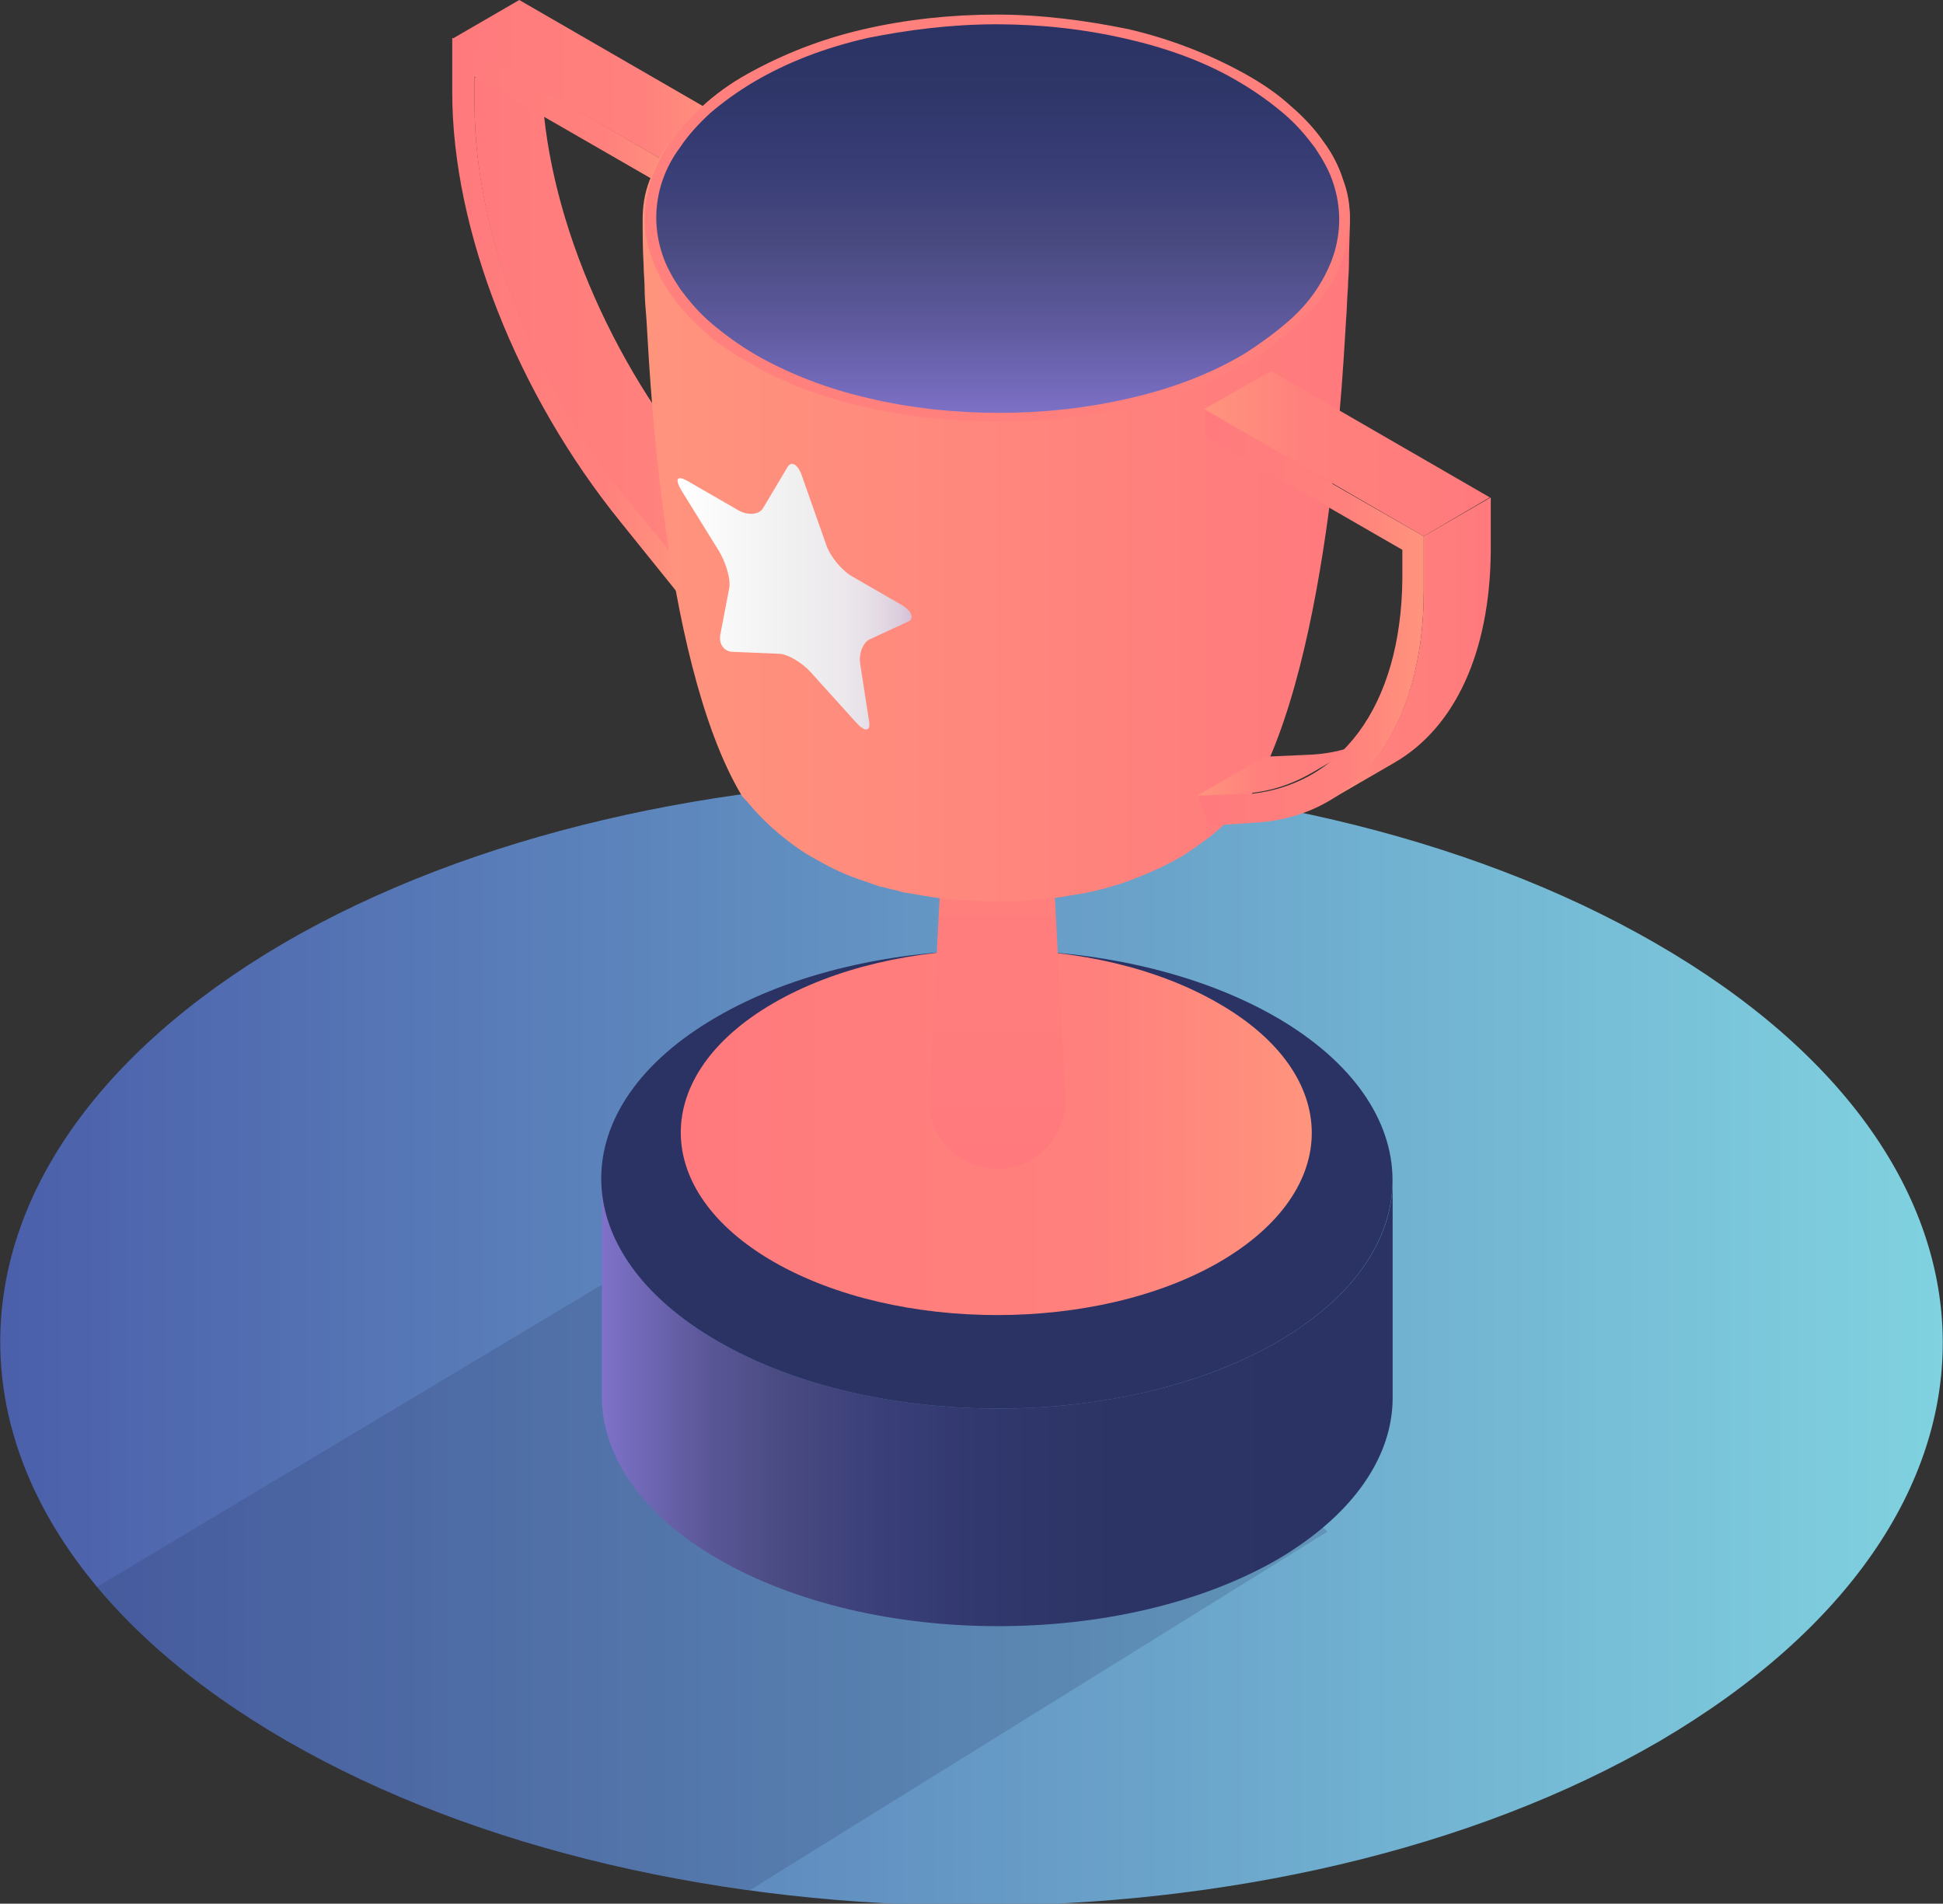 <svg viewBox="0 0 200 195.97" xmlns="http://www.w3.org/2000/svg" xmlns:xlink="http://www.w3.org/1999/xlink"><rect x="0" y="0" width="200" height="195.97" fill="#333333" stroke="none"/><linearGradient id="a" gradientTransform="matrix(1 0 0 -1 262 -575.92)" gradientUnits="userSpaceOnUse" x1="-261.98" x2="-62.02" y1="-714.09" y2="-714.09"><stop offset="0" stop-color="#4b5faa"/><stop offset="1" stop-color="#80d2e0"/></linearGradient><linearGradient id="b" gradientTransform="translate(262 288.5)" gradientUnits="userSpaceOnUse" x1="-193.54" x2="-185.58" y1="-232.25" y2="-232.25"><stop offset="0" stop-color="#ff797d"/><stop offset=".3" stop-color="#ff7e7d"/><stop offset=".65" stop-color="#ff807d"/><stop offset="1" stop-color="#ff947d"/></linearGradient><linearGradient id="c" x1="-213.15" x2="-185.6" xlink:href="#b" y1="-257.75" y2="-257.75"/><linearGradient id="d" x1="-215.45" x2="-191.84" xlink:href="#b" y1="-255.85" y2="-255.85"/><linearGradient id="e" x1="-192.87" x2="-186" xlink:href="#b" y1="-272.2" y2="-272.2"/><linearGradient id="f" x1="-215.41" x2="-186.01" xlink:href="#b" y1="-280" y2="-280"/><linearGradient id="g" gradientUnits="userSpaceOnUse" x1="61.85" x2="143.38" y1="144.35" y2="144.35"><stop offset="0" stop-color="#7f72ca"/><stop offset=".06" stop-color="#6e66b3"/><stop offset=".14" stop-color="#595696"/><stop offset=".24" stop-color="#484980"/><stop offset=".35" stop-color="#3a3f7a"/><stop offset=".48" stop-color="#31386d"/><stop offset=".65" stop-color="#2c3465"/><stop offset="1" stop-color="#2a3363"/></linearGradient><linearGradient id="h" x1="-191.82" x2="-126.94" xlink:href="#b" y1="-171.94" y2="-171.94"/><linearGradient id="i" x1="-159.35" x2="-159.35" xlink:href="#b" y1="-168.62" y2="-234.49"/><linearGradient id="j" gradientTransform="matrix(-1 -0 -0 1 934.06 288.5)" gradientUnits="userSpaceOnUse" x1="795.11" x2="867.91" y1="-241.3" y2="-241.3"><stop offset="0" stop-color="#ff797d"/><stop offset="1" stop-color="#ff947d"/></linearGradient><linearGradient id="k" gradientUnits="userSpaceOnUse" x1="102.5" x2="102.5" y1="43.1" y2="2.09"><stop offset="0" stop-color="#7f72ca"/><stop offset="0" stop-color="#7f72c9"/><stop offset=".22" stop-color="#605ba0"/><stop offset=".44" stop-color="#494a80"/><stop offset=".64" stop-color="#383d76"/><stop offset=".83" stop-color="#2e3668"/><stop offset="1" stop-color="#2a3363"/></linearGradient><linearGradient id="l" gradientTransform="translate(262 288.5)" gradientUnits="userSpaceOnUse" x1="-138.69" x2="-120.13" y1="-209.75" y2="-209.75"><stop offset="0" stop-color="#ff947d"/><stop offset=".35" stop-color="#ff807d"/><stop offset=".7" stop-color="#ff7e7d"/><stop offset="1" stop-color="#ff797d"/></linearGradient><linearGradient id="m" x1="-138.69" x2="-115.47" xlink:href="#b" y1="-224.85" y2="-224.85"/><linearGradient id="n" x1="-125.35" x2="-108.6" xlink:href="#l" y1="-221.65" y2="-221.65"/><linearGradient id="o" x1="-138.05" x2="-108.65" xlink:href="#l" y1="-241.8" y2="-241.8"/><linearGradient id="p" gradientUnits="userSpaceOnUse" x1="69.7" x2="93.92" y1="61.42" y2="61.42"><stop offset="0" stop-color="#fff"/><stop offset=".52" stop-color="#f0eff0"/><stop offset=".71" stop-color="#ece8ec"/><stop offset=".84" stop-color="#e5dde6"/><stop offset=".95" stop-color="#dcccdc"/><stop offset="1" stop-color="#d5c0d6"/></linearGradient><path d="m170.45 97.12c39.2 22.6 39.4 59.2.4 82.1-38.8 22.6-102.1 22.6-141.3 0-39.2-22.6-39.4-59.2-.4-82.1 38.8-22.6 102.2-22.6 141.3 0z" fill="url(#a)"/><path d="m136.65 157.67-38.8-34.1-13.2-4.9-74.65 44.68c4.79 5.74 11.31 11.11 19.55 15.87 13.64 7.86 30.19 12.98 47.61 15.37l59.49-36.93z" fill="#2a3363" opacity=".2"/><path d="m69.55 57.4 6.9-4-1.1 1.7-6.9 4z" fill="url(#b)"/><path d="m71.95 48.1c-10-12.2-16.3-28-16.2-41.2v-2.9l-6.9 4v2.9c0 13.2 6.2 29 16.2 41.2l4.4 5.4 6.9-4z" fill="url(#c)"/><path d="m69.15 17v2.6l-20.3-11.7v2.9c0 13.2 6.2 29 16.2 41.2l4.4 5.4.6 4-6.2-7.7c-10.6-13.1-17.3-30-17.3-44.2v-5.6z" fill="url(#d)"/><path d="m69.15 17 6.8-4v2.6l-6.8 4z" fill="url(#e)"/><path d="m46.55 4 6.9-4 22.5 13-6.8 4z" fill="url(#f)"/><path d="m143.35 121.5v22.4c0 6-4 12-11.8 16.6-15.9 9.2-41.7 9.2-57.6 0-8-4.6-12-10.7-12-16.8v-22.4c0 6.1 4 12.2 12 16.8 15.9 9.2 41.7 9.2 57.6 0 7.9-4.6 11.8-10.6 11.8-16.6z" fill="url(#g)"/><path d="m131.35 104.7c15.9 9.2 16 24.2.2 33.4-15.9 9.2-41.7 9.2-57.6 0-16-9.2-16.1-24.2-.2-33.4 15.8-9.2 41.6-9.2 57.6 0z" fill="#2a3363"/><path d="m125.45 103.3c12.7 7.3 12.8 19.2.1 26.6-12.6 7.3-33.2 7.3-45.9 0s-12.8-19.2-.1-26.6 33.2-7.4 45.9 0z" fill="url(#h)"/><path d="m106.95 61 2.7 51.9c.2 3.9-2.8 7.2-6.6 7.4-3.9.2-7.2-2.8-7.4-6.6v-.7l2.7-51.9c.1-2.4 2.1-4.2 4.5-4.1 2.2 0 4 1.8 4.1 4z" fill="url(#i)"/><path d="m102.45 92.8c-1.2 0-2.7-.1-4.4-.2h-.1c-.9-.1-1.9-.2-2.9-.4-.6-.1-1.2-.2-1.8-.3-.2 0-.4-.1-.5-.1-.6-.2-1.3-.3-1.9-.5h-.1c-.1 0-.7-.2-1.5-.5-2.2-.7-3.8-1.5-5-2.2-1.3-.7-2.1-1.2-3.6-2.4-.4-.3-1.5-1.2-2.8-2.6-.3-.3-.5-.6-.8-.9-.2-.3-.5-.5-.7-.8-8.5-14.2-9.6-46.5-9.8-48.9-.1-1.2-.2-2.4-.2-3.4 0-.7-.1-1.5-.1-2.3-.1-1.7-.1-3.3-.1-4.7s.2-2.7.7-4 1.1-2.7 2-3.9 2-2.5 3.4-3.7c1.3-1.2 2.9-2.3 4.7-3.3 3.6-2 7.7-3.6 12-4.6 4.4-1 9-1.5 13.6-1.5s9.3.5 13.6 1.5c4.4 1 8.5 2.6 12 4.6 1.8 1 3.4 2.1 4.7 3.3s2.5 2.4 3.4 3.7 1.6 2.6 2 3.9.7 2.7.7 4c0 1.4-.1 3-.1 4.7 0 .8-.1 1.5-.1 2.3-.1 1.1-.1 2.2-.2 3.4-.2 2.4-1.4 34.7-9.8 48.9-.2.3-.5.6-.7.8-.3.3-.5.6-.8.9-1.3 1.4-2.4 2.3-2.8 2.6-1.5 1.1-2.3 1.7-3.6 2.4-1.1.6-2.8 1.4-5 2.2-.8.3-1.4.4-1.5.5h-.1c-.6.2-1.2.3-1.9.5-.2 0-.4.1-.5.1-.6.1-1.1.2-1.8.3-1 .2-2 .3-2.9.4h-.1c-1.7.2-3.2.2-4.4.2z" fill="url(#j)"/><path d="m102.75 43.1c-4.7 0-9.2-.5-13.6-1.5-4.5-1-8.5-2.6-11.9-4.6-1.7-1-3.3-2.1-4.6-3.3-1.3-1.1-2.4-2.3-3.3-3.6-.9-1.2-1.5-2.5-1.9-3.8s-.6-2.6-.6-3.9.2-2.6.6-3.8c.4-1.3 1.1-2.5 1.9-3.7.9-1.2 1.9-2.4 3.2-3.5s2.8-2.2 4.5-3.2c3.4-2 7.4-3.5 11.8-4.5 4.3-1 8.8-1.5 13.5-1.5s9.2.5 13.5 1.5c4.5 1 8.5 2.6 11.9 4.6 1.7 1 3.3 2.1 4.6 3.3 1.3 1.1 2.4 2.3 3.3 3.6.9 1.2 1.5 2.5 1.9 3.8s.6 2.6.6 3.9-.2 2.6-.6 3.8c-.4 1.3-1.1 2.5-1.9 3.7-.9 1.2-1.9 2.4-3.2 3.5s-2.8 2.2-4.5 3.2c-3.4 2-7.4 3.5-11.8 4.6-4.2.8-8.7 1.4-13.4 1.4z" fill="url(#k)"/><path d="m102.55 2.5c4.6 0 9.1.5 13.4 1.5 4.4 1 8.4 2.5 11.7 4.5 1.7 1 3.2 2.1 4.5 3.2s2.3 2.3 3.2 3.5c.8 1.2 1.5 2.4 1.9 3.7.4 1.2.6 2.5.6 3.7s-.2 2.5-.6 3.7-1 2.4-1.8 3.6-1.9 2.4-3.1 3.4c-1.3 1.1-2.8 2.2-4.4 3.2-3.4 2-7.3 3.5-11.7 4.5-4.3 1-8.8 1.5-13.4 1.5s-9.2-.5-13.4-1.5c-4.4-1-8.4-2.6-11.7-4.5-1.7-1-3.2-2.1-4.5-3.2s-2.3-2.3-3.2-3.5c-.8-1.2-1.5-2.4-1.9-3.7-.4-1.2-.6-2.5-.6-3.7s.2-2.5.6-3.7 1-2.4 1.9-3.6c.8-1.2 1.9-2.4 3.1-3.5 1.3-1.1 2.8-2.2 4.5-3.2 3.4-2 7.3-3.5 11.7-4.5 4-.8 8.5-1.4 13.2-1.4zm0-1s-.1 0 0 0c-4.6 0-9.3.5-13.6 1.5-4.4 1-8.4 2.6-12 4.6-1.8 1-3.3 2.1-4.6 3.3s-2.4 2.4-3.3 3.6c-.9 1.3-1.5 2.6-2 3.9-.4 1.3-.7 2.7-.7 4s.2 2.7.7 4c.4 1.3 1.1 2.6 2 3.9s2 2.5 3.3 3.7 2.9 2.3 4.7 3.3c3.5 2.1 7.6 3.6 12 4.6s9 1.5 13.7 1.5c4.6 0 9.3-.5 13.6-1.5 4.4-1 8.4-2.6 12-4.6 1.7-1 3.3-2.1 4.6-3.3s2.4-2.4 3.3-3.6c.9-1.3 1.5-2.5 2-3.9.4-1.3.7-2.6.7-4s-.2-2.7-.7-4c-.4-1.3-1.1-2.7-2-3.9-.9-1.3-2-2.5-3.4-3.7-1.3-1.2-2.9-2.3-4.7-3.3-3.6-2-7.7-3.6-12-4.6-4.4-.9-9-1.5-13.6-1.5z" fill="#ff807d"/><path d="m134.65 77.7-4.5.2-6.9 4 4.5-.2c2.7-.1 5.1-.9 7.2-2.1l6.9-4c-2.1 1.3-4.5 2-7.2 2.1z" fill="url(#l)"/><path d="m146.55 55.2v5.6c0 14.2-6.8 23.4-17.6 23.9l-4.5.3-1.1-3 4.5-.2c10.1-.6 16.4-9.1 16.5-22.3v-2.9l-20.3-11.7v-2.6z" fill="url(#m)"/><path d="m146.55 55.2v5.6c0 10.4-3.7 18.1-9.9 21.7l6.9-4c6.2-3.6 9.8-11.3 9.9-21.7v-5.6z" fill="url(#n)"/><path d="m153.35 51.2-22.5-13-6.9 3.9 22.6 13.1z" fill="url(#o)"/><path d="m81.05 48.1c.4-.7 1.1-.3 1.5.9l2.5 7.1c.4 1.2 1.6 2.6 2.6 3.2l5.2 3c1 .6 1.3 1.4.6 1.7l-3.9 1.8c-.7.3-1.2 1.5-1 2.6l.9 5.8c.2 1.1-.4 1.2-1.3.2l-4.7-5.2c-.9-1-2.4-1.9-3.3-1.9l-4.7-.2c-.9 0-1.5-.8-1.3-1.8l.9-4.7c.2-.9-.3-2.6-1-3.8l-3.9-6.3c-.7-1.2-.5-1.6.6-1l5.2 3c1 .6 2.2.5 2.6-.2z" fill="url(#p)"/></svg>